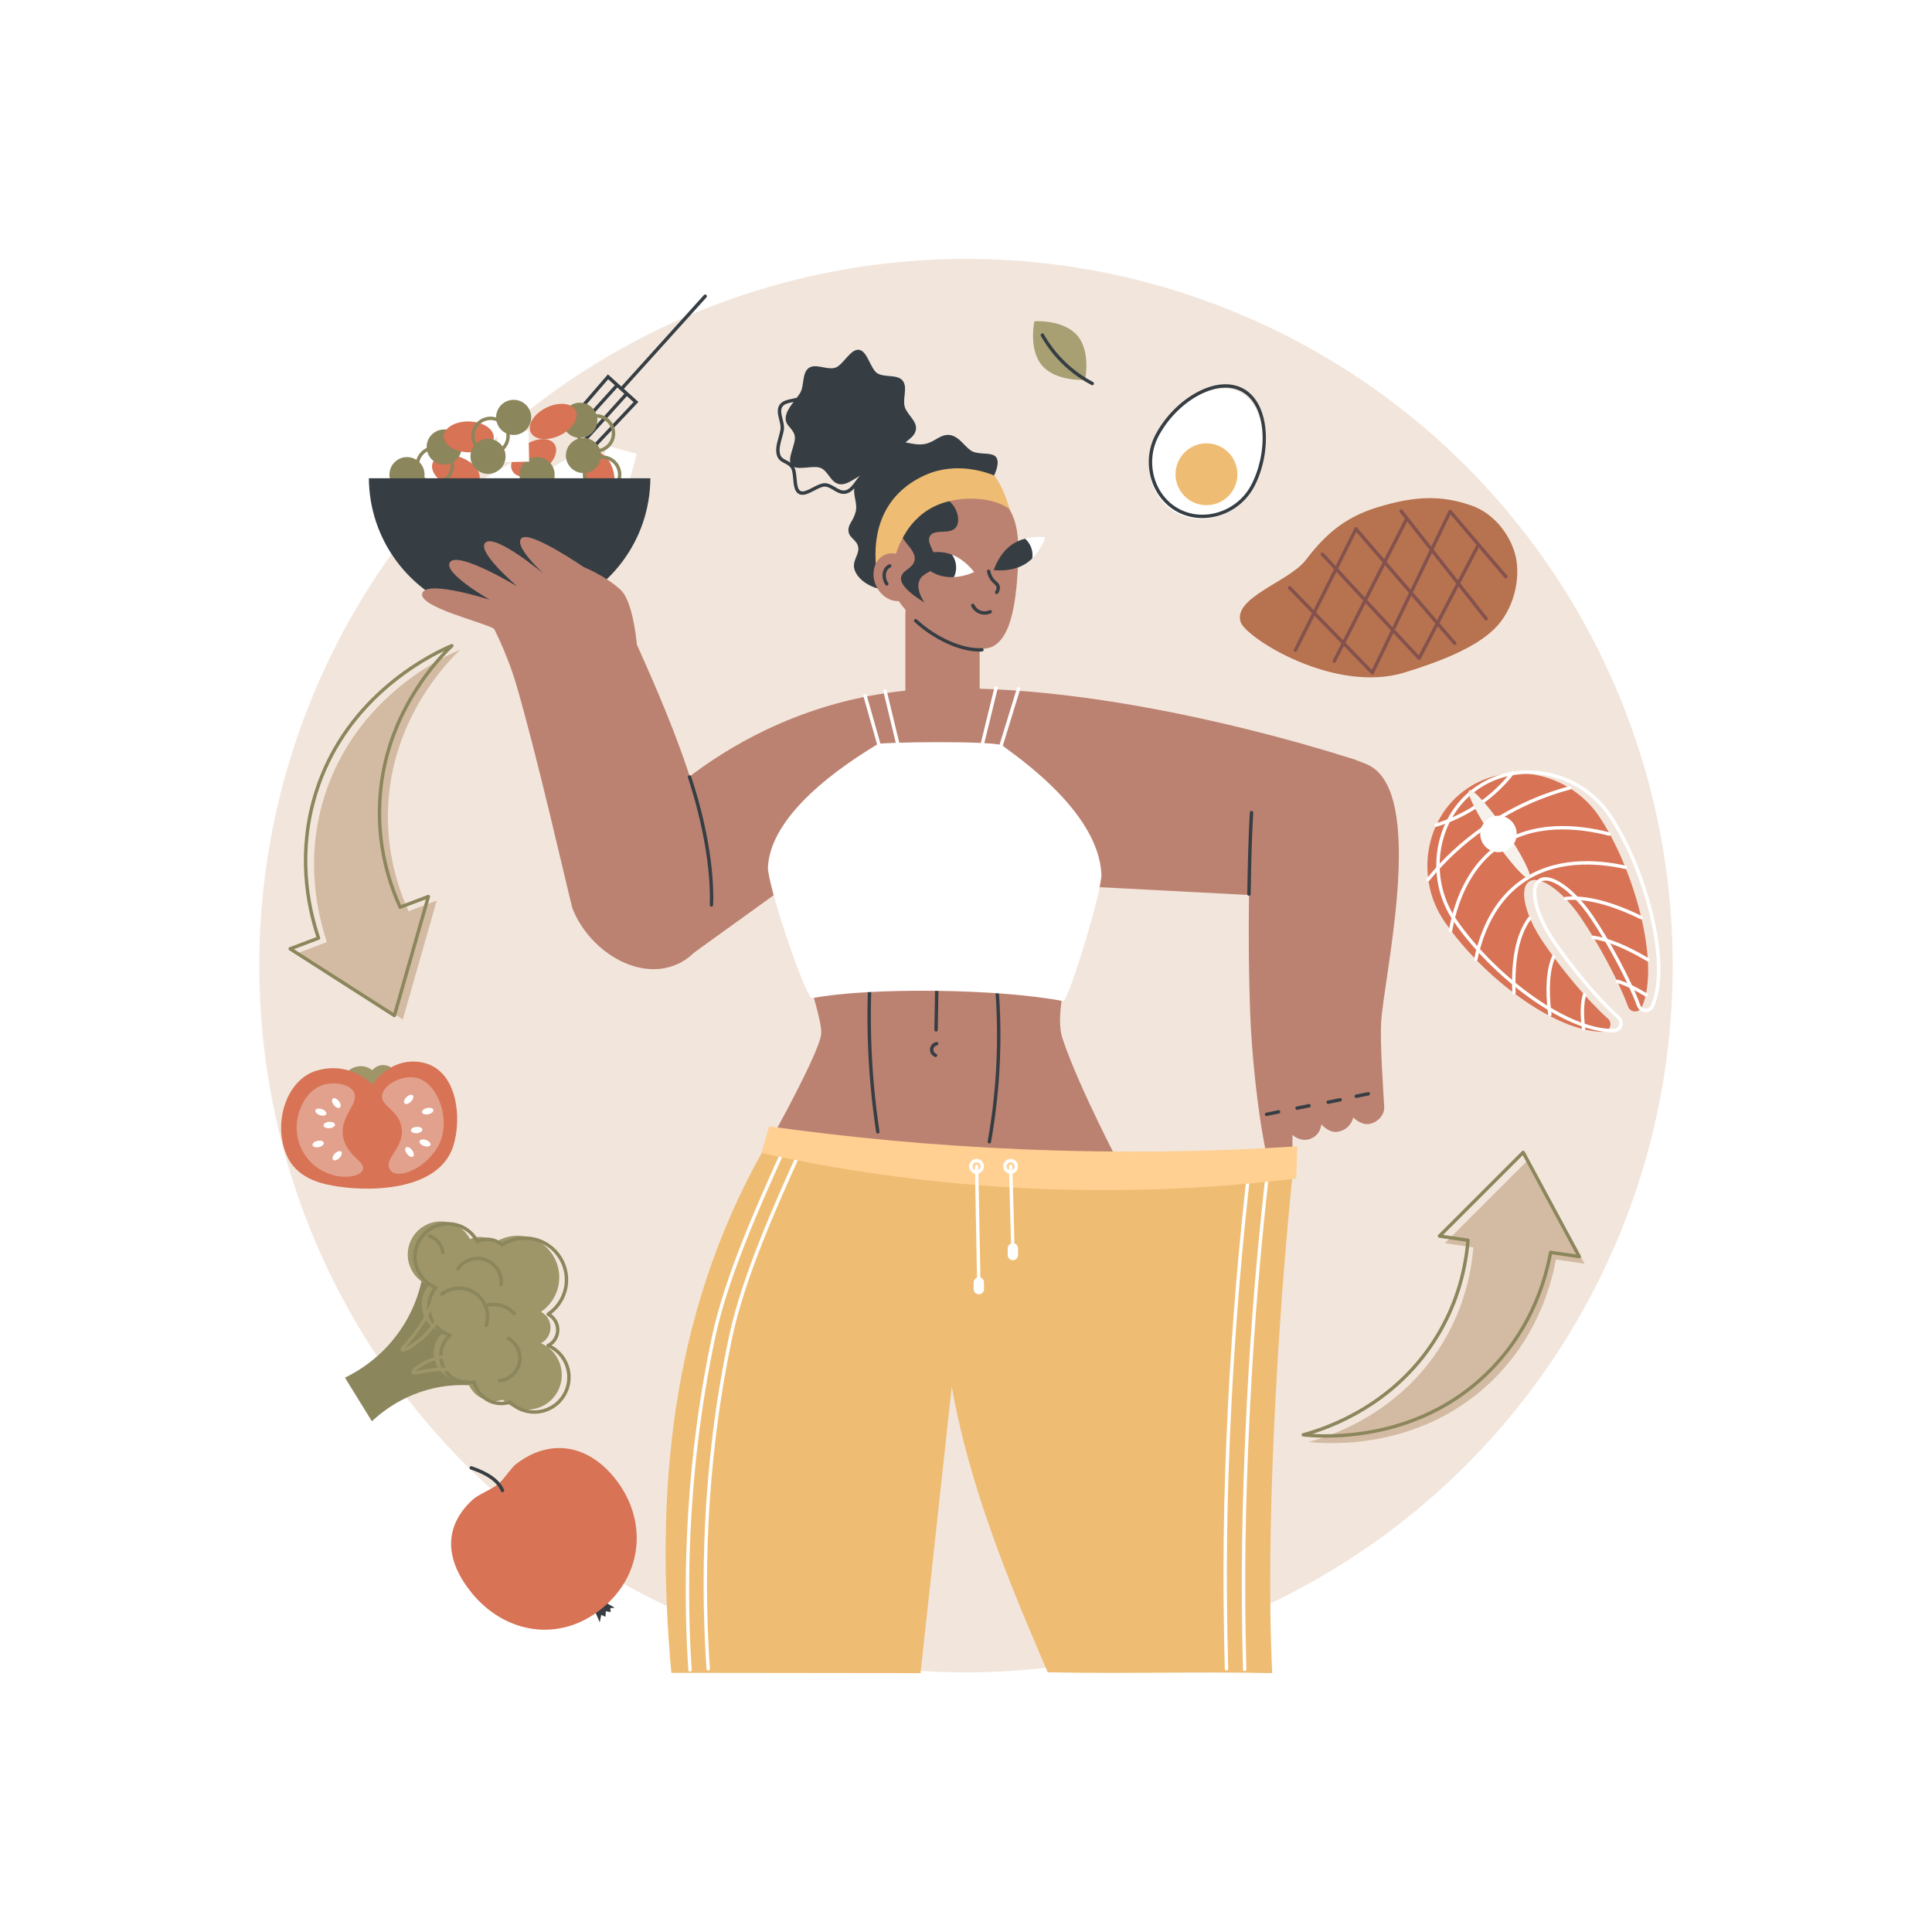 <?xml version="1.0" encoding="utf-8"?>
<!-- Generator: Adobe Illustrator 27.5.0, SVG Export Plug-In . SVG Version: 6.00 Build 0)  -->
<svg version="1.1" xmlns="http://www.w3.org/2000/svg" xmlns:xlink="http://www.w3.org/1999/xlink" x="0px" y="0px"
	 viewBox="0 0 2500 2500" style="enable-background:new 0 0 2500 2500;" xml:space="preserve">
<g id="Background">
	<rect style="fill:#FFFFFF;" width="2500" height="2500"/>
</g>
<g id="Illustration">
	<g id="Carb_cycling_1_">
		<circle style="fill:#F2E6DC;" cx="1250" cy="1249.529" r="914.529"/>
		<g>
			<g>
				<path style="fill:#363E44;" d="M1279.404,628.34c4.018-6.213,16.78-28.781,9.214-37.213c-5.482-6.11-19.624-2.632-29.316-6.581
					c-9.953-4.054-17.295-20.11-30.513-21.658c-11.958-1.4-19.08,9.178-31.949,11.607c-17.11,3.23-31.651-7.928-44.153-0.599
					c-10.303,6.041-11.626,18.118-19.743,27.88c-9.453,11.367-21.637,12.334-26.205,24.29c-4.924,12.89,3.829,24.41,0.359,36.735
					c-3.618,12.851-9.691,15.13-9.214,23.931c0.555,10.232,11.948,11.552,12.803,22.735c0.641,8.38-7.777,16.393-5.265,26.444
					c3.164,12.655,19.91,27.051,46.906,28.12C1190.679,765.549,1220.253,719.812,1279.404,628.34z"/>
				<g>
					<path style="fill:#363E44;" d="M1185.234,555.708c-1.465,11.204-16.084,15.888-21.622,25.038
						c-5.678,9.383,2.656,32.12-6.22,38.543c-8.744,6.327-27.883-8.6-38.673-5.926c-10.306,2.554-20.845,14.651-32.082,13.182
						c-11.237-1.47-14.184-15.331-23.486-20.45c-9.74-5.359-32.074,4.143-38.897-4.221c-6.926-8.49,6.976-28.318,3.902-38.845
						c-2.998-10.266-12.864-12.391-11.398-23.594c1.465-11.204,12.973-21.632,18.511-30.782c5.678-9.383,2.288-25.974,11.164-32.397
						c8.744-6.327,22.939,2.454,33.729-0.22c10.306-2.554,20.085-24.885,31.322-23.416c11.237,1.47,14.943,25.565,24.246,30.684
						c9.74,5.359,25.451,0.862,32.274,9.225c6.926,8.49-0.353,23.313,2.721,33.841
						C1173.722,536.636,1186.699,544.505,1185.234,555.708z"/>
					<path style="fill:#363E44;" d="M1038.317,640.302c-1.648,0-3.217-0.337-4.678-1.13c-5.8-3.153-6.542-11.474-7.259-19.52
						c-0.514-5.749-1.044-11.694-3.385-14.63c-2.217-2.783-4.872-4.138-7.685-5.575c-4.158-2.123-8.458-4.318-10.214-10.953
						c-1.92-7.259,0.448-15.728,2.537-23.201c0.96-3.43,1.866-6.67,2.318-9.564c0.579-3.684-0.531-8.174-1.605-12.517
						c-1.629-6.591-3.314-13.405,0.164-19.006c3.39-5.46,10.009-6.824,16.409-8.144c4.418-0.91,8.987-1.852,12.097-4.128
						c2.869-2.098,4.806-7.626,6.68-12.971c2.712-7.737,5.518-15.737,12.105-17.481c6.592-1.749,12.985,3.822,19.17,9.208
						c4.272,3.718,8.69,7.563,12.219,7.968c3.811,0.442,8.221-0.92,12.473-2.234c6.202-1.916,12.62-3.902,18.266-0.829
						c5.797,3.15,7.739,9.806,9.617,16.244c1.231,4.221,2.505,8.586,4.825,11.497c2.197,2.757,5.625,4.764,9.254,6.889
						c5.615,3.288,11.419,6.688,13.183,13.349l0,0c1.765,6.67-1.582,12.631-4.818,18.396c-2.072,3.694-4.031,7.183-4.575,10.657
						c-0.581,3.709,1.896,9.137,4.293,14.387c3.357,7.35,6.828,14.95,3.346,20.558c-3.404,5.482-11.653,5.801-19.633,6.109
						c-5.877,0.226-11.955,0.461-15.071,2.742c-2.815,2.058-5.26,5.404-7.849,8.945c-4.136,5.659-8.412,11.51-15.049,13.266
						c-6.577,1.74-11.866-1.432-16.99-4.496c-3.469-2.075-6.747-4.034-10.285-4.44c-3.841-0.445-9.237,2.362-14.455,5.071
						C1048.461,637.501,1043.066,640.302,1038.317,640.302z M1058.288,485.571c-0.465,0-0.919,0.055-1.36,0.172
						c-4.33,1.146-6.742,8.025-9.073,14.678c-2.193,6.256-4.265,12.164-8.236,15.071c-3.884,2.841-8.931,3.881-13.81,4.887
						c-5.742,1.184-11.165,2.302-13.556,6.152c-2.496,4.022-1.104,9.657,0.37,15.624c1.179,4.767,2.397,9.696,1.683,14.257
						c-0.493,3.148-1.433,6.51-2.43,10.068c-2.031,7.27-4.134,14.788-2.52,20.887c1.253,4.732,4.065,6.168,7.956,8.155
						c2.961,1.512,6.318,3.226,9.129,6.753c3.166,3.972,3.755,10.587,4.328,16.985c0.613,6.89,1.25,14.015,4.973,16.039
						c3.615,1.963,9.884-1.293,15.951-4.441c5.806-3.015,11.808-6.13,16.988-5.539c4.48,0.514,8.324,2.814,12.043,5.037
						c4.739,2.834,8.828,5.28,13.601,4.017c5.128-1.357,8.938-6.567,12.62-11.606c2.673-3.657,5.438-7.438,8.802-9.901
						c4.205-3.075,10.967-3.337,17.505-3.589c6.828-0.264,13.889-0.536,16.058-4.029c2.236-3.602-0.736-10.109-3.609-16.404
						c-2.668-5.842-5.427-11.883-4.642-16.9c0.669-4.258,2.916-8.261,5.087-12.131c2.935-5.229,5.709-10.169,4.401-15.112l0,0
						c-1.298-4.904-6.084-7.706-11.15-10.673c-3.818-2.236-7.765-4.547-10.474-7.945c-2.86-3.592-4.257-8.38-5.608-13.01
						c-1.7-5.828-3.305-11.332-7.491-13.605c-4.014-2.185-9.286-0.556-14.86,1.168c-4.689,1.448-9.54,2.943-14.279,2.402
						c-4.889-0.562-9.611-4.672-14.61-9.023C1067.3,489.856,1062.379,485.571,1058.288,485.571z"/>
				</g>
				<path style="fill:#BC8271;" d="M1219.609,965.23L1219.609,965.23c-26.542,0-48.058-21.516-48.058-48.058V794.283
					c0-26.542,21.516-48.058,48.058-48.058h0c26.542,0,48.058,21.516,48.058,48.058v122.889
					C1267.667,943.714,1246.151,965.23,1219.609,965.23z"/>
				<path style="fill:#BC8271;" d="M1227.262,623.945c4.368-0.424,46.262-3.853,71.498,24.794
					c18.778,21.315,21.032,48.676,17.875,95.138c-3.718,54.715-13.446,80.242-29.196,91.042
					c-24.885,17.064-99.595-14.439-127.637-62.213c-20.241-34.484-17.934-78.899,3.46-113.012
					C1184.595,625.675,1224.474,624.216,1227.262,623.945z"/>
				<path style="fill:#363E44;" d="M1227.114,647.604c11.52,8.299,16.152,25.92,10.051,34.462
					c-7.585,10.619-27.741,1.579-33.744,11.487c-6.143,10.137,12.078,24.36,5.744,38.769c-4.314,9.813-15.174,8.698-19.384,18.667
					c-3.972,9.403,1.351,20.674,6.461,28.718c-26.64-16.478-31.477-26.622-30.153-33.025c1.938-9.373,14.672-10.593,17.23-21.18
					c3.578-14.799-20.395-25.7-16.513-39.128c3.165-10.946,23.04-11.674,23.692-21.537c0.303-4.599-3.744-8.551-6.462-10.77
					C1196.334,641.007,1215.083,638.936,1227.114,647.604z"/>
				<path style="fill:#EFBC73;" d="M1306.805,659.271c-14.718-12.205-49.79-19.208-83.281-9.513
					c-54.563,15.795-66.05,71.555-68.922,84.956c-4.374,5.008-15.803,0.735-20.177,5.743
					c-8.54-65.572,19.143-106.359,63.345-125.935c40.561-17.963,80.567-2.623,89.135,0.884
					C1299.147,632.767,1302.884,648.372,1306.805,659.271z"/>
				<path style="fill:#363E44;" d="M1266.945,843.125c-25.108,0-58.813-15.351-83.566-38.371c-0.891-0.83-0.943-2.224-0.114-3.115
					c0.833-0.892,2.227-0.939,3.114-0.113c25.218,23.452,59.837,38.706,84.104,37.077c1.224-0.092,2.266,0.838,2.346,2.052
					c0.08,1.214-0.839,2.264-2.053,2.345C1269.523,843.085,1268.244,843.125,1266.945,843.125z"/>
				<g>
					<path style="fill:#FFFFFF;" d="M1352.542,695.186c0,0-4.667,15.53-16.872,27.501c-2.44,2.393-14.41-24.305-9.327-25.641
						C1340.181,693.408,1352.542,695.186,1352.542,695.186z"/>
					<path style="fill:#363E44;" d="M1285.918,737.701c0,0,23.109,3.325,41.507-8.416c3.089-1.971,5.843-4.247,8.296-6.66
						c0.208-1.391,0.352-2.804,0.352-4.253c0-8.503-3.74-16.116-9.639-21.344c-5.112,1.335-10.427,3.401-15.4,6.574
						C1292.638,715.343,1285.918,737.701,1285.918,737.701z"/>
				</g>
				<g>
					<path style="fill:#FFFFFF;" d="M1231.934,717.766c17.632,6.966,28.537,22.454,28.537,22.454s-11.497,5.76-26.078,6.553
						C1229.328,747.049,1229.991,716.998,1231.934,717.766z"/>
					<path style="fill:#363E44;" d="M1231.929,717.769c-1.942-0.767-3.964-1.435-6.064-1.964c-21.165-5.323-42.04,5.133-42.04,5.133
						s13.442,19.091,34.607,24.414c5.467,1.377,10.913,1.693,15.986,1.414C1238.88,737.527,1238.094,726.365,1231.929,717.769z"/>
				</g>
				<g>
					<path style="fill:#BC8271;" d="M1164.294,717.814c-6.464-2.533-13.45-2.676-19.689,0.273
						c-13.446,6.357-18.249,24.407-10.728,40.315c6.166,13.04,18.694,20.568,30.417,19.363V717.814z"/>
					<path style="fill:#363E44;" d="M1147.5,757.777c-0.695,0-1.38-0.328-1.808-0.941c-3.368-4.817-4.612-11.465-3.172-16.935
						c1.164-4.412,3.871-7.743,7.833-9.635c1.095-0.527,2.412-0.06,2.938,1.038c0.525,1.099,0.06,2.415-1.039,2.939
						c-3.482,1.662-4.896,4.605-5.468,6.781c-1.126,4.271-0.136,9.486,2.52,13.288c0.697,0.997,0.454,2.372-0.542,3.069
						C1148.376,757.648,1147.935,757.777,1147.5,757.777z"/>
				</g>
				<path style="fill:#363E44;" d="M1289.649,768.744c-0.42,0-0.844-0.119-1.218-0.369c-1.014-0.675-1.289-2.042-0.616-3.056
					c1.392-2.091,1.943-3.983,1.636-5.628c-0.295-1.589-1.304-2.571-3.213-4.308c-1.42-1.291-3.187-2.9-4.838-5.262
					c-2.105-3.013-3.531-6.553-4.237-10.521c-0.213-1.198,0.585-2.342,1.782-2.555c1.212-0.216,2.344,0.586,2.557,1.783
					c0.594,3.333,1.776,6.284,3.512,8.77c1.369,1.959,2.804,3.265,4.19,4.527c2.057,1.873,4.001,3.642,4.582,6.762
					c0.523,2.81-0.25,5.797-2.298,8.876C1291.06,768.398,1290.361,768.744,1289.649,768.744z"/>
				<path style="fill:#363E44;" d="M1274.044,795.386c-1.836,0-3.856-0.263-5.976-0.969c-7.255-2.419-10.523-8.364-11.352-10.128
					c-0.516-1.102-0.043-2.415,1.059-2.932c1.102-0.519,2.417-0.042,2.931,1.058c0.639,1.363,3.163,5.957,8.757,7.82
					c5.008,1.671,9.323,0.117,10.945-0.63c1.104-0.512,2.412-0.026,2.922,1.079c0.51,1.106,0.026,2.415-1.08,2.924
					C1280.836,794.259,1277.84,795.386,1274.044,795.386z"/>
			</g>
			<g>
				<g>
					<path style="fill:#BC8271;" d="M819.263,1072.605c0,0,139.95-175.199,395.586-181.639
						c246.972-6.223,539.951,92.635,539.951,92.635l-85.435,177.331l-247.032-12.943c0,0-65.887,140.489-47.383,195.998
						c21.538,64.615,77.538,170.152,77.538,170.152l-478.149,2.154c0,0,86.153-150.767,88.307-178.767
						c2.154-27.999-55.999-183.075-55.999-183.075l-127.793,92.136L819.263,1072.605z"/>
					<path style="fill:#363E44;" d="M1211.259,1334.922c-0.013,0-0.026,0-0.039,0c-1.216-0.021-2.187-1.024-2.165-2.241l0.019-1.06
						l2.135-123.861c0.021-1.217,0.973-2.111,2.242-2.166c1.216,0.022,2.187,1.024,2.165,2.241l-2.154,124.921
						C1213.441,1333.96,1212.459,1334.922,1211.259,1334.922z"/>
					<path style="fill:#363E44;" d="M1280.184,1479.728c-0.127,0-0.258-0.011-0.39-0.034c-1.199-0.214-1.995-1.358-1.782-2.557
						c5.305-29.734,8.918-60.084,10.739-90.207c2.847-47.081,1.401-94.775-4.295-141.752c-0.146-1.208,0.714-2.307,1.924-2.453
						c1.222-0.147,2.309,0.714,2.453,1.922c5.727,47.243,7.179,95.204,4.317,142.551c-1.831,30.292-5.464,60.812-10.799,90.715
						C1282.162,1478.979,1281.232,1479.728,1280.184,1479.728z"/>
					<path style="fill:#363E44;" d="M1135.873,1466.804c-1.074,0-2.012-0.783-2.178-1.876
						c-5.993-39.898-9.624-80.567-10.793-120.878c-0.975-33.677-0.247-67.811,2.161-101.45c0.086-1.216,1.164-2.111,2.354-2.041
						c1.214,0.087,2.128,1.142,2.04,2.355c-2.397,33.493-3.12,67.477-2.148,101.009c1.162,40.134,4.777,80.626,10.745,120.35
						c0.181,1.203-0.65,2.325-1.853,2.506C1136.092,1466.797,1135.98,1466.804,1135.873,1466.804z"/>
					<path style="fill:#363E44;" d="M1210.6,1367.81c-0.269,0-0.54-0.05-0.805-0.153c-4.091-1.604-6.729-5.76-6.415-10.107
						c0.323-4.563,3.719-8.342,8.253-9.187c1.214-0.23,2.348,0.567,2.572,1.762c0.222,1.197-0.566,2.347-1.763,2.569
						c-2.565,0.478-4.485,2.604-4.668,5.169c-0.174,2.444,1.317,4.783,3.63,5.689c1.132,0.444,1.692,1.723,1.246,2.856
						C1212.311,1367.278,1211.48,1367.81,1210.6,1367.81z"/>
				</g>
				<g>
					<g>
						<g>
							<path style="fill:#363E44;" d="M764.726,584.137c-0.542,0-1.087-0.199-1.513-0.6c-0.884-0.835-0.925-2.231-0.09-3.115
								l56.676-60.077l-32.803-29.624l-54.008,62.485c-0.8,0.923-2.189,1.021-3.11,0.226c-0.919-0.795-1.022-2.188-0.226-3.108
								l56.956-65.894l39.488,35.662l-59.766,63.353C765.895,583.904,765.312,584.137,764.726,584.137z"/>
							<path style="fill:#363E44;" d="M804.913,504.649c-0.527,0-1.055-0.187-1.476-0.568c-0.904-0.816-0.975-2.209-0.159-3.113
								l107.628-119.18c0.816-0.903,2.21-0.973,3.112-0.158c0.904,0.816,0.975,2.209,0.159,3.113l-107.628,119.18
								C806.114,504.404,805.514,504.649,804.913,504.649z"/>
							<path style="fill:#363E44;" d="M754.859,573.842c-0.527,0-1.055-0.187-1.476-0.568c-0.904-0.816-0.975-2.209-0.159-3.113
								l55.675-61.65c0.818-0.904,2.208-0.974,3.112-0.158c0.904,0.816,0.975,2.209,0.159,3.113l-55.675,61.65
								C756.06,573.597,755.46,573.842,754.859,573.842z"/>
							<path style="fill:#363E44;" d="M742.532,562.71c-0.527,0-1.055-0.187-1.476-0.568c-0.904-0.816-0.975-2.209-0.159-3.113
								l55.675-61.65c0.816-0.903,2.21-0.973,3.112-0.158c0.904,0.816,0.975,2.209,0.159,3.113l-55.675,61.65
								C743.733,562.464,743.133,562.71,742.532,562.71z"/>
						</g>
						<g>
							<g>
								
									<rect x="519.919" y="558.683" transform="matrix(0.945 0.326 -0.326 0.945 218.414 -144.526)" style="fill:#FFFFFF;" width="40.136" height="40.136"/>
								
									<rect x="635.134" y="605.609" transform="matrix(0.5 0.866 -0.866 0.5 869.454 -254.583)" style="fill:#FFFFFF;" width="40.136" height="40.136"/>
								
									<rect x="719.296" y="593.586" transform="matrix(0.5 0.866 -0.866 0.5 901.122 -333.481)" style="fill:#FFFFFF;" width="40.136" height="40.136"/>
								
									<rect x="779.411" y="581.563" transform="matrix(0.964 0.265 -0.265 0.964 188.086 -190.407)" style="fill:#FFFFFF;" width="40.136" height="40.136"/>
								
									<ellipse transform="matrix(0.373 -0.928 0.928 0.373 -196.599 930.229)" style="fill:#D87355;" cx="589.728" cy="610.525" rx="19.965" ry="32.324"/>
								
									<ellipse transform="matrix(0.835 -0.55 0.55 0.835 -212.155 477.44)" style="fill:#D87355;" cx="690.635" cy="592.746" rx="32.324" ry="19.965"/>
								
									<ellipse transform="matrix(0.988 -0.157 0.157 0.988 -87.425 129.641)" style="fill:#D87355;" cx="774.796" cy="616.792" rx="19.965" ry="32.324"/>
								<circle style="fill:#8B865C;" cx="526.656" cy="614.188" r="22.719"/>
								
									<ellipse transform="matrix(0.915 -0.404 0.404 0.915 -184.639 281.659)" style="fill:#8B865C;" cx="574.748" cy="578.119" rx="22.719" ry="22.719"/>
								<circle style="fill:#8B865C;" cx="694.979" cy="614.188" r="22.719"/>
								
									<ellipse transform="matrix(0.914 -0.405 0.405 0.914 -174.177 355.857)" style="fill:#8B865C;" cx="755.094" cy="590.142" rx="22.719" ry="22.719"/>
								<path style="fill:#8B865C;" d="M779.141,639.11c-13.743,0-24.923-11.18-24.923-24.922c0-13.743,11.18-24.923,24.923-24.923
									c13.743,0,24.923,11.18,24.923,24.923C804.063,627.931,792.883,639.11,779.141,639.11z M779.141,593.673
									c-11.313,0-20.515,9.203-20.515,20.515c0,11.311,9.202,20.514,20.515,20.514c11.313,0,20.515-9.203,20.515-20.514
									C799.656,602.877,790.454,593.673,779.141,593.673z"/>
								<path style="fill:#8B865C;" d="M562.726,627.088c-13.743,0-24.923-11.18-24.923-24.923c0-13.743,11.18-24.923,24.923-24.923
									c13.743,0,24.923,11.18,24.923,24.923C587.648,615.908,576.469,627.088,562.726,627.088z M562.726,581.65
									c-11.313,0-20.515,9.203-20.515,20.515s9.202,20.515,20.515,20.515c11.313,0,20.515-9.203,20.515-20.515
									S574.039,581.65,562.726,581.65z"/>
								
									<rect x="644.154" y="558.025" transform="matrix(-1 0.023 -0.023 -1 1341.75 1140.533)" style="fill:#FFFFFF;" width="40.136" height="40.136"/>
								
									<ellipse transform="matrix(0.026 -1 1 0.026 25.222 1157.154)" style="fill:#D87355;" cx="606.529" cy="565.632" rx="19.965" ry="32.324"/>
								<path style="fill:#8B865C;" d="M729.591,553.156c5.162,11.436,18.617,16.523,30.054,11.361
									c11.436-5.162,16.523-18.617,11.361-30.054c-5.162-11.436-18.617-16.523-30.054-11.361
									C729.516,528.265,724.43,541.72,729.591,553.156z"/>
								<path style="fill:#8B865C;" d="M771.161,585.716c-2.976,0.001-5.957-0.539-8.823-1.623
									c-6.228-2.354-11.165-6.992-13.902-13.061c-2.74-6.067-2.953-12.838-0.598-19.065c2.354-6.227,6.992-11.165,13.061-13.903
									c12.521-5.649,27.314-0.065,32.967,12.462c2.739,6.068,2.953,12.839,0.598,19.066c-2.354,6.227-6.992,11.165-13.061,13.903
									C778.129,584.974,774.647,585.716,771.161,585.716z M771.12,540.266c-2.819,0-5.679,0.583-8.41,1.816
									c-4.995,2.254-8.813,6.318-10.749,11.445c-1.937,5.125-1.763,10.699,0.491,15.693v0.001
									c2.255,4.995,6.318,8.813,11.445,10.749c5.124,1.938,10.698,1.764,15.695-0.492c4.995-2.254,8.813-6.318,10.749-11.445
									c1.937-5.125,1.763-10.699-0.491-15.693C786.427,544.762,778.94,540.266,771.12,540.266z"/>
								
									<ellipse transform="matrix(0.9 -0.435 0.435 0.9 -166.003 365.962)" style="fill:#D87355;" cx="716.194" cy="545.503" rx="32.324" ry="19.965"/>
								
									<ellipse transform="matrix(0.345 -0.939 0.939 0.345 -71.82 977.563)" style="fill:#8B865C;" cx="664.376" cy="540.231" rx="22.719" ry="22.719"/>
								
									<ellipse transform="matrix(0.907 -0.42 0.42 0.907 -189.713 320.052)" style="fill:#8B865C;" cx="631.857" cy="590.792" rx="22.719" ry="22.719"/>
								<path style="fill:#8B865C;" d="M634.78,588.987c-10.123,0-19.663-6.213-23.391-16.244l0,0
									c-4.784-12.883,1.803-27.258,14.683-32.043c6.243-2.319,13.016-2.067,19.063,0.706c6.051,2.773,10.661,7.736,12.979,13.977
									c2.318,6.24,2.068,13.009-0.706,19.062c-2.772,6.052-7.737,10.661-13.975,12.98
									C640.582,588.485,637.655,588.987,634.78,588.987z M615.521,571.209c3.94,10.604,15.785,16.026,26.375,12.085
									c5.137-1.908,9.224-5.703,11.507-10.685c2.281-4.982,2.488-10.554,0.579-15.691c-1.907-5.137-5.703-9.222-10.683-11.506
									c-4.98-2.281-10.554-2.489-15.691-0.58C617.004,548.772,611.583,560.604,615.521,571.209L615.521,571.209z"/>
							</g>
							<path style="fill:#363E44;" d="M601.542,790.454h115.802c71.852-24.076,123.72-91.726,124.225-171.565H477.316
								C477.822,698.728,529.69,766.378,601.542,790.454z"/>
						</g>
					</g>
					<g>
						<path style="fill:#BC8271;" d="M886.376,1242.21c96.584-62.31-26.931-328.247-62.233-408.141
							c-1.192-12.282-6.299-57.515-21.431-71.228c-20.171-18.28-47.275-28.995-47.275-28.995s-68.16-46.74-80.053-37.82
							c-12.607,9.455,28.365,46.645,28.365,46.645s-61.142-51.057-75.01-40.972c-14.437,10.499,40.972,57.36,40.972,57.36
							s-75.01-45.384-86.986-32.147c-11.976,13.237,51.057,49.166,51.057,49.166s-78.784-25.312-86.986-9.455
							c-9.455,18.28,82.078,39.271,92.659,47.275c3.769,7.162,19.068,39.487,28.365,71.228
							c27.891,95.223,64.22,256.736,72.837,290.192C763.516,1233.649,834.373,1275.759,886.376,1242.21z"/>
						<path style="fill:#363E44;" d="M920.626,1173.191c-0.03,0-0.058-0.001-0.088-0.002c-1.216-0.047-2.163-1.072-2.116-2.288
							c1.739-44.311-8.826-105.938-28.26-164.852c-0.383-1.157,0.245-2.403,1.401-2.784c1.164-0.384,2.402,0.247,2.783,1.402
							c28.241,85.604,29.326,144.89,28.48,166.406C922.78,1172.26,921.803,1173.191,920.626,1173.191z"/>
					</g>
				</g>
				<g>
					<path style="fill:#FFFFFF;" d="M993.723,1122.143c-1.049,21.513,48.955,171.034,57.435,169.434
						c76.102-14.359,241.946-12.205,324.509,3.829c6.645,1.29,50.434-143.129,49.538-163.93
						c-3.59-83.281-115.588-156.511-127.793-166.562c-8.229-6.777-157.69-4.62-161.537-2.154
						C1117.209,974.726,997.552,1043.648,993.723,1122.143z"/>
					<path style="fill:#FFFFFF;" d="M1292.386,976.664c-0.213,0-0.432-0.032-0.648-0.099c-1.164-0.357-1.816-1.59-1.459-2.754
						l25.547-83.053c0.359-1.161,1.59-1.818,2.755-1.458c1.164,0.357,1.816,1.59,1.459,2.753l-25.547,83.054
						C1294.2,976.055,1293.328,976.664,1292.386,976.664z"/>
					<path style="fill:#FFFFFF;" d="M1267.98,977.887c-0.174,0-0.351-0.02-0.525-0.063c-1.184-0.288-1.907-1.482-1.618-2.664
						l20.879-85.355c0.291-1.182,1.493-1.909,2.664-1.616c1.184,0.288,1.907,1.482,1.618,2.664l-20.879,85.355
						C1269.871,977.213,1268.972,977.887,1267.98,977.887z"/>
					<path style="fill:#FFFFFF;" d="M1140.878,978.268c-0.96,0-1.842-0.634-2.118-1.603l-21.538-75.932
						c-0.331-1.171,0.347-2.39,1.519-2.721c1.162-0.329,2.387,0.346,2.72,1.518L1143,975.462c0.331,1.171-0.346,2.39-1.519,2.721
						C1141.281,978.24,1141.078,978.268,1140.878,978.268z"/>
					<path style="fill:#FFFFFF;" d="M1165.289,979.492c-0.994,0-1.896-0.677-2.139-1.686l-20.102-83.282
						c-0.286-1.184,0.441-2.374,1.625-2.66c1.171-0.286,2.374,0.441,2.658,1.625l20.102,83.282c0.286,1.184-0.441,2.374-1.625,2.66
						C1165.635,979.473,1165.461,979.492,1165.289,979.492z"/>
				</g>
				<g>
					<path style="fill:#BC8271;" d="M1619.477,1051.454c-3.175,51.682-5.301,169.64-1.767,259.76
						c3.711,94.646,22.972,233.843,42.41,230.898c11.072-1.677,12.37-21.205,12.37-73.628c2.65,2.65,11.78,8.835,21.794,5.595
						c14.819-4.795,15.117-17.975,15.609-19.143c0.826,0.972,10.013,11.192,20.477,9.662c11.787-1.723,18.4-9.662,20.812-18.694
						c2.124,2.348,10.84,10.21,20.853,8.443c10.3-1.817,19.732-11.192,19.145-22.089c-1.08-19.991-5.43-79.339-4.026-108.479
						c2.763-57.344,60.515-300.772-18.318-334.701C1700.603,959.714,1657.522,981.013,1619.477,1051.454z"/>
					<path style="fill:#363E44;" d="M1616.194,1159.141c-0.009,0-0.019,0-0.028,0c-1.218-0.016-2.191-1.016-2.176-2.233
						c0.544-41.97,1.743-80.456,3.288-105.59c0.073-1.214,1.104-2.151,2.335-2.064c1.214,0.074,2.139,1.12,2.064,2.335
						c-1.541,25.065-2.737,63.473-3.28,105.377C1618.383,1158.173,1617.399,1159.141,1616.194,1159.141z"/>
					<path style="fill:#363E44;" d="M1638.926,1444.146c-1.026,0-1.943-0.719-2.156-1.764c-0.243-1.192,0.525-2.356,1.717-2.6
						l15.54-3.168c1.199-0.24,2.356,0.526,2.6,1.719c0.243,1.192-0.525,2.356-1.717,2.6l-15.54,3.168
						C1639.221,1444.132,1639.072,1444.146,1638.926,1444.146z"/>
					<path style="fill:#363E44;" d="M1678.371,1436.165c-1.026,0-1.943-0.719-2.156-1.764c-0.243-1.192,0.525-2.356,1.717-2.599
						l15.542-3.168c1.196-0.244,2.356,0.526,2.6,1.719c0.243,1.192-0.525,2.356-1.717,2.6l-15.542,3.168
						C1678.666,1436.151,1678.517,1436.165,1678.371,1436.165z"/>
					<path style="fill:#363E44;" d="M1718.627,1428.48c-1.026,0-1.945-0.72-2.156-1.764c-0.243-1.192,0.525-2.357,1.719-2.6
						l15.54-3.167c1.181-0.244,2.356,0.526,2.598,1.72c0.243,1.192-0.525,2.356-1.72,2.6l-15.54,3.167
						C1718.921,1428.466,1718.773,1428.48,1718.627,1428.48z"/>
					<path style="fill:#363E44;" d="M1754.99,1420.76c-1.026,0-1.943-0.719-2.156-1.764c-0.243-1.192,0.525-2.356,1.717-2.6
						l15.54-3.168c1.196-0.242,2.356,0.526,2.599,1.719c0.243,1.192-0.525,2.356-1.717,2.6l-15.54,3.168
						C1755.284,1420.746,1755.136,1420.76,1754.99,1420.76z"/>
				</g>
			</g>
			<g>
				<path style="fill:#EFBC73;" d="M986.429,1490.467c117.342,0.724,234.684,1.443,352.026,2.154
					c119.438,0.724,217.436,1.442,336.874,2.153c-15.813,140.777-39.578,454.843-29.101,670.226
					c-98.483-2.154-192.036,1.052-290.519-1.102c-48.193-111.999-101.069-238.359-124.118-369.743
					c-13.271,122.768-27.153,248.076-40.423,370.844c-107.563,0-214.909-0.367-322.472-0.367
					C847.741,1932.02,866.992,1703.696,986.429,1490.467z"/>
				<path style="fill:#FFFFFF;" d="M1610.599,2162.429c-1.188,0-2.169-0.948-2.202-2.146c-3.032-114.03-1.608-213.462,4.92-343.204
					c5.195-103.205,13.896-207.604,25.859-310.294c0.142-1.206,1.218-2.079,2.445-1.934c1.207,0.141,2.075,1.235,1.933,2.444
					c-11.952,102.596-20.644,206.897-25.833,310.006c-6.523,129.621-7.947,228.956-4.915,342.866
					c0.032,1.216-0.927,2.229-2.146,2.261C1610.64,2162.429,1610.62,2162.429,1610.599,2162.429z"/>
				<path style="fill:#FFFFFF;" d="M1587.094,2161.695c-1.188,0-2.169-0.948-2.202-2.146
					c-3.204-120.485-1.993-219.704,4.183-342.469c5.195-103.205,13.896-207.604,25.859-310.294c0.142-1.206,1.242-2.079,2.443-1.934
					c1.209,0.141,2.077,1.235,1.935,2.444c-11.952,102.596-20.644,206.897-25.833,310.006
					c-6.172,122.644-7.381,221.766-4.179,342.131c0.032,1.216-0.927,2.229-2.146,2.261
					C1587.135,2161.695,1587.116,2161.695,1587.094,2161.695z"/>
				<path style="fill:#FFFFFF;" d="M916.438,2161.695c-1.147,0-2.115-0.889-2.197-2.051
					c-7.046-101.064-7.687-257.915,29.285-431.219c16.493-77.318,59.187-172.024,87.437-234.693l2.929-6.501
					c0.501-1.107,1.801-1.604,2.916-1.104c1.108,0.499,1.603,1.805,1.104,2.914l-2.931,6.503
					c-28.174,62.497-70.748,156.945-87.147,233.8c-36.862,172.803-36.223,329.213-29.195,429.995
					c0.084,1.214-0.833,2.266-2.047,2.351C916.542,2161.692,916.49,2161.695,916.438,2161.695z"/>
				<path style="fill:#FFFFFF;" d="M892.934,2163.163c-1.147,0-2.115-0.889-2.197-2.051c-5.664-81.208-9.2-245.408,30.753-432.688
					c16.493-77.318,59.187-172.024,87.437-234.693l2.929-6.501c0.501-1.107,1.799-1.604,2.916-1.104
					c1.108,0.499,1.603,1.805,1.104,2.914l-2.931,6.503c-28.174,62.497-70.748,156.945-87.147,233.8
					c-39.838,186.752-36.311,350.486-30.662,431.463c0.084,1.215-0.833,2.267-2.047,2.352
					C893.037,2163.161,892.985,2163.163,892.934,2163.163z"/>
				<path style="fill:#FFD092;" d="M995.238,1457.502c100.215,14,209.795,24.746,327.632,29.675
					c128.258,5.364,247.408,3.043,355.828-3.828c-0.448,13.88-0.895,27.76-1.342,41.64
					c-101.515,12.289-221.775,19.234-356.501,12.205c-127.036-6.627-239.93-24.27-335.688-45.23
					C988.525,1480.476,991.881,1468.989,995.238,1457.502z"/>
				<g>
					<g>
						<path style="fill:#FFFFFF;" d="M1266.6,1663.601c-1.199,0-2.18-0.96-2.204-2.162l-2.871-152.204
							c-0.022-1.217,0.945-2.222,2.163-2.246c1.117,0.017,2.219,0.947,2.245,2.162l2.871,152.204
							c0.021,1.217-0.945,2.222-2.163,2.246C1266.628,1663.601,1266.613,1663.601,1266.6,1663.601z"/>
						<path style="fill:#FFFFFF;" d="M1263.652,1518.865c-5.281,0-9.577-4.316-9.577-9.622c0-5.306,4.295-9.623,9.577-9.623
							s9.579,4.317,9.579,9.623C1273.231,1514.55,1268.933,1518.865,1263.652,1518.865z M1263.652,1504.028
							c-2.849,0-5.169,2.339-5.169,5.215c0,2.875,2.32,5.214,5.169,5.214c2.851,0,5.171-2.339,5.171-5.214
							C1268.823,1506.368,1266.503,1504.028,1263.652,1504.028z"/>
					</g>
					<path style="fill:#FFFFFF;" d="M1266.601,1674.798L1266.601,1674.798c-3.701,0-6.701-3-6.701-6.701v-8.615
						c0-3.701,3-6.701,6.701-6.701l0,0c3.701,0,6.701,3,6.701,6.701v8.615C1273.301,1671.798,1270.301,1674.798,1266.601,1674.798z"
						/>
				</g>
				<g>
					<g>
						<path style="fill:#FFFFFF;" d="M1310.672,1619.527c-1.188,0-2.169-0.948-2.202-2.146l-2.871-108.13
							c-0.032-1.216,0.928-2.229,2.146-2.261c0.019-0.001,0.039-0.001,0.06-0.001c1.188,0,2.169,0.948,2.202,2.146l2.871,108.13
							c0.032,1.216-0.927,2.229-2.146,2.261C1310.713,1619.527,1310.693,1619.527,1310.672,1619.527z"/>
						<path style="fill:#FFFFFF;" d="M1307.726,1518.865c-5.281,0-9.577-4.316-9.577-9.622c0-5.306,4.295-9.623,9.577-9.623
							s9.579,4.317,9.579,9.623C1317.304,1514.55,1313.007,1518.865,1307.726,1518.865z M1307.726,1504.028
							c-2.849,0-5.169,2.339-5.169,5.215c0,2.875,2.32,5.214,5.169,5.214c2.852,0,5.171-2.339,5.171-5.214
							C1312.897,1506.368,1310.577,1504.028,1307.726,1504.028z"/>
					</g>
					<path style="fill:#FFFFFF;" d="M1310.674,1630.725L1310.674,1630.725c-3.701,0-6.701-3-6.701-6.701v-8.615
						c0-3.701,3-6.701,6.701-6.701l0,0c3.701,0,6.701,3,6.701,6.701v8.615C1317.375,1627.725,1314.375,1630.725,1310.674,1630.725z"
						/>
				</g>
			</g>
		</g>
		<g>
			<path style="fill:#D3BBA3;" d="M386.358,1232.897l134.863,86.346l43.971-153.998l-36.499,13.808
				c-13.848-30.597-28.851-77.121-26.506-134.169c4.717-114.748,76.155-187.563,93.382-204.221
				c-17.099,7.125-135.047,58.62-176.051,190.686c-24.701,79.554-9.397,149.409,3.523,187.672L386.358,1232.897z"/>
			<path style="fill:#8B865C;" d="M510.339,1316.307c-0.415,0-0.829-0.117-1.188-0.347l-134.862-86.346
				c-0.702-0.45-1.091-1.256-1.003-2.084c0.086-0.83,0.633-1.539,1.412-1.833l34.699-13.125
				c-14.494-43.865-26.375-111.301-2.866-187.014c40.114-129.202,154.738-182.663,177.308-192.067
				c0.975-0.41,2.105-0.062,2.69,0.823c0.581,0.885,0.452,2.059-0.31,2.794c-26.42,25.55-88.345,96.449-92.714,202.728
				c-1.846,44.974,6.719,89.132,25.467,131.284l34.56-13.074c0.77-0.296,1.657-0.127,2.27,0.439
				c0.613,0.564,0.857,1.426,0.628,2.226l-43.973,153.997c-0.192,0.67-0.689,1.211-1.341,1.457
				C510.866,1316.26,510.601,1316.307,510.339,1316.307z M380.36,1228.266l128.672,82.384l41.956-146.931l-32.399,12.256
				c-1.085,0.413-2.307-0.092-2.787-1.152c-19.62-43.352-28.605-88.83-26.7-135.168c4.02-97.796,56.028-166.051,85.679-197.26
				c-36.047,17.268-128.965,71.494-164.041,184.468c-23.522,75.755-11.077,143.132,3.506,186.315
				c0.381,1.123-0.198,2.346-1.308,2.766L380.36,1228.266z"/>
		</g>
		<g>
			<path style="fill:#D3BBA3;" d="M2050.472,1635.252l-72.599-134.844l-108.317,108.285l36.925,5.42
				c-2.644,32.01-11.724,77.869-40.194,124.463c-57.267,93.72-150.816,121.385-172.956,127.303
				c17.603,1.991,140.12,13.76,235.766-77.573c57.615-55.017,77.286-120.517,84.268-158.503L2050.472,1635.252z"/>
			<path style="fill:#8B865C;" d="M1715.51,1860.345c-13.805,0.001-24.058-0.899-29.319-1.495c-1.052-0.119-1.872-0.969-1.95-2.026
				c-0.08-1.057,0.605-2.019,1.629-2.293c33.944-9.073,118.62-39.546,171.644-126.323c22.42-36.691,35.773-77.536,39.703-121.435
				l-34.872-5.119c-0.824-0.12-1.509-0.696-1.771-1.487s-0.056-1.662,0.534-2.251l108.316-108.285
				c0.493-0.492,1.181-0.723,1.879-0.622c0.689,0.101,1.289,0.522,1.62,1.135l72.599,134.844c0.394,0.734,0.342,1.627-0.136,2.309
				c-0.48,0.682-1.298,1.039-2.126,0.916l-35.014-5.141c-8.285,43.411-29.711,105.272-84.521,157.61
				C1851.315,1849.829,1762.685,1860.345,1715.51,1860.345z M1698.438,1855.456c38.558,2.26,140.816-0.204,222.245-77.961
				c54.845-52.37,75.745-114.451,83.622-157.308c0.213-1.166,1.293-1.957,2.488-1.782l32.769,4.812l-69.115-128.375l-103.119,103.09
				l32.584,4.783c1.149,0.169,1.971,1.203,1.877,2.362c-3.751,45.372-17.38,87.574-40.512,125.43
				C1812.66,1810.072,1737.874,1843.023,1698.438,1855.456z"/>
		</g>
		<g>
			<g>
				<polygon style="fill:#363E44;" points="785.539,2074.702 795.405,2080.312 789.776,2081.028 790.138,2086.13 783.977,2084.911 
					783.464,2092.126 778.004,2089.674 776.089,2099.356 769.193,2083.358 				"/>
				<path style="fill:#D87355;" d="M610.892,2061.81c42.448,51.75,112.997,64.629,168.261,19.3
					c55.263-45.329,58.021-117.569,15.574-169.319c-36.491-44.488-84.888-49.472-126.733-17.455
					c-7.289,5.578-15.342,19.5-23.098,25.861c-9.028,7.405-25.752,13.44-33.313,20.409
					C573.735,1975.493,575.38,2018.514,610.892,2061.81z"/>
				<path style="fill:#363E44;" d="M650.182,1930.847c-0.854,0-1.668-0.5-2.025-1.337c-5.016-11.696-17.795-20.859-39.064-28.013
					c-1.154-0.387-1.775-1.638-1.388-2.791c0.39-1.151,1.638-1.774,2.791-1.386c22.528,7.576,36.171,17.538,41.711,30.453
					c0.48,1.118-0.039,2.414-1.156,2.893C650.768,1930.789,650.473,1930.847,650.182,1930.847z"/>
			</g>
			<g>
				<path style="fill:#8B865C;" d="M549.447,1631.433c-1.27,16.778-6.026,49.397-27.261,83.378
					c-25.611,40.982-60.523,60.477-75.786,67.879c11.608,18.807,23.217,37.615,34.825,56.422
					c12.597-11.765,36.96-31.179,72.924-40.958c61.83-16.813,113.233,7.012,127.158,14.038c1.527-9.52,10.846-74.591-35.372-128.313
					C609.724,1641.792,562.35,1633.312,549.447,1631.433z"/>
				<path style="fill:#9E9569;" d="M705.655,1817.452c21.097-13.022,27.645-40.681,14.623-61.778
					c-5.013-8.121-12.204-14.061-20.345-17.582c0.551-0.282,1.099-0.569,1.633-0.898c10.712-6.612,14.034-20.654,7.423-31.364
					c-2.271-3.68-5.43-6.465-9.018-8.297c23.836-16.074,30.934-48.241,15.697-72.927c-15.627-25.318-48.817-33.173-74.134-17.547
					c-0.393,0.242-0.77,0.502-1.154,0.752c-8.744-7.549-21.344-9.447-32.088-4.354c-0.457-0.871-0.902-1.745-1.426-2.595
					c-12.421-20.124-38.803-26.368-58.928-13.946c-20.123,12.421-26.367,38.802-13.946,58.926
					c5.023,8.139,12.347,13.962,20.6,17.243c-10.372,12.425-12.202,30.552-3.234,45.082c5.126,8.304,12.893,13.956,21.543,16.614
					c-12.442,11.165-15.529,29.946-6.439,44.672c8.158,13.217,23.634,19.127,37.97,15.781c0.857,3.726,2.295,7.38,4.413,10.812
					c8.911,14.437,26.381,20.318,41.811,15.212C665.052,1825.406,687.711,1828.528,705.655,1817.452z"/>
				<path style="fill:#8B865C;" d="M691.394,1829.398c-11.595,0-23.081-4.294-32.025-12.614
					c-16.469,4.83-34.034-1.851-43.103-16.544c-1.795-2.907-3.185-6.06-4.147-9.395c-15.013,2.609-30.167-4.122-38.235-17.199
					c-8.875-14.378-6.966-32.716,4.272-44.931c-8.023-3.257-14.819-8.969-19.377-16.355c-8.733-14.149-7.993-32.015,1.629-45.349
					c-7.879-3.721-14.408-9.544-18.996-16.975c-13.037-21.126-6.458-48.921,14.664-61.96c10.233-6.314,22.308-8.269,34.017-5.501
					c11.703,2.771,21.626,9.932,27.942,20.166c0.189,0.306,0.368,0.612,0.54,0.922c10.457-4.136,22.353-2.444,31.252,4.461
					c26.283-16.106,60.804-7.898,77.011,18.36c15.258,24.72,9.189,56.523-13.573,73.925c2.768,1.94,5.117,4.42,6.893,7.301
					c3.508,5.68,4.592,12.387,3.056,18.883c-1.371,5.794-4.681,10.803-9.411,14.307c7.242,3.904,13.293,9.601,17.645,16.653
					c13.64,22.097,6.757,51.171-15.34,64.812l0,0C708.451,1827.089,699.892,1829.398,691.394,1829.398z M659.952,1812.09
					c0.568,0,1.126,0.221,1.545,0.633c14.042,13.802,35.547,16.231,52.294,5.89c20.031-12.364,26.268-38.716,13.906-58.745
					c-4.599-7.451-11.29-13.232-19.347-16.717c-0.783-0.339-1.3-1.1-1.326-1.953c-0.028-0.853,0.441-1.645,1.201-2.034
					c0.497-0.254,0.994-0.511,1.476-0.809c4.681-2.888,7.954-7.426,9.221-12.778c1.265-5.35,0.372-10.874-2.516-15.554
					c-1.965-3.184-4.782-5.774-8.145-7.492c-0.695-0.355-1.149-1.05-1.197-1.829c-0.047-0.779,0.321-1.525,0.966-1.96
					c23.053-15.546,29.666-46.269,15.056-69.942c-14.965-24.243-46.86-31.793-71.103-16.829c-0.239,0.148-0.473,0.304-0.708,0.458
					l-0.4,0.265c-0.822,0.535-1.9,0.465-2.643-0.179c-8.225-7.102-19.889-8.685-29.702-4.031c-1.072,0.507-2.344,0.079-2.895-0.965
					l-0.209-0.399c-0.364-0.693-0.725-1.387-1.143-2.064c-5.699-9.232-14.651-15.694-25.209-18.192
					c-10.549-2.495-21.452-0.738-30.686,4.963c-19.056,11.762-24.992,36.836-13.231,55.894c4.595,7.442,11.352,13.097,19.541,16.353
					c0.656,0.261,1.149,0.821,1.323,1.506c0.172,0.684,0.007,1.411-0.445,1.954c-10.072,12.064-11.298,29.148-3.052,42.51
					c4.629,7.499,11.845,13.063,20.317,15.666c0.76,0.234,1.334,0.858,1.504,1.633c0.17,0.776-0.088,1.583-0.68,2.113
					c-11.89,10.669-14.427,28.279-6.036,41.874c7.455,12.077,21.759,18.018,35.593,14.793c0.57-0.133,1.171-0.035,1.668,0.275
					c0.497,0.31,0.85,0.805,0.981,1.375c0.839,3.64,2.232,7.055,4.141,10.151c8.232,13.329,24.374,19.199,39.245,14.277
					C659.487,1812.126,659.72,1812.09,659.952,1812.09z M714.95,1820.488h0.021H714.95z"/>
				<path style="fill:#9E9569;" d="M521.127,1749.272c-0.073,0-0.144-0.002-0.213-0.006c-1.166-0.068-1.849-0.604-2.214-1.043
					c-1.896-2.274,0.099-4.539,5.432-10.593c4.11-4.669,10.323-11.724,16.627-20.999c7.145-10.512,13.097-21.918,17.692-33.906
					c0.435-1.137,1.715-1.708,2.845-1.269c1.138,0.435,1.706,1.71,1.27,2.846c-4.715,12.304-10.827,24.015-18.161,34.806
					c-6.458,9.502-12.781,16.683-16.964,21.434c-0.912,1.034-1.833,2.082-2.636,3.024c5.077-2.469,14.221-8.326,22.773-16.453
					c7.769-7.386,14.352-16.051,19.564-25.757c0.577-1.071,1.909-1.477,2.983-0.899c1.074,0.576,1.476,1.911,0.9,2.984
					c-5.434,10.118-12.301,19.157-20.412,26.866C540.224,1740.18,526.057,1749.271,521.127,1749.272z"/>
				<path style="fill:#9E9569;" d="M608.949,1778.838c-0.183,0.001-0.368-0.023-0.553-0.07c-17.851-4.604-35.057-5.795-51.143-3.535
					c-3.852,0.541-7.513,1.256-10.743,1.885c-8.363,1.63-12.555,2.447-13.872-0.656c-2.834-6.693,21.378-17.542,21.624-17.648
					c9.962-4.26,20.804-6.297,32.313-6.006c1.216,0.029,2.178,1.038,2.15,2.255c-0.03,1.216-0.938,2.195-2.258,2.15
					c-10.855-0.252-21.096,1.643-30.471,5.653c-8.513,3.641-15.673,8.63-18.241,11.259c1.982-0.178,5.186-0.802,7.911-1.333
					c3.284-0.64,7.005-1.367,10.973-1.924c16.657-2.339,34.441-1.118,52.858,3.631c1.177,0.304,1.887,1.505,1.584,2.684
					C610.823,1778.178,609.93,1778.838,608.949,1778.838z"/>
				<path style="fill:#8B865C;" d="M629.12,1717.239c-0.226,0-0.454-0.036-0.68-0.109c-1.158-0.375-1.793-1.619-1.416-2.777
					c1.011-3.113,1.573-6.366,1.672-9.667c0.568-19.051-14.468-35.014-33.52-35.582c-7.945-0.234-15.761,2.288-22.045,7.106
					c-0.966,0.742-2.348,0.557-3.09-0.408c-0.74-0.965-0.557-2.349,0.409-3.089c7.087-5.434,15.869-8.287,24.86-8.014
					c21.479,0.641,38.433,18.638,37.794,40.118c-0.112,3.72-0.747,7.386-1.887,10.898
					C630.913,1716.646,630.05,1717.239,629.12,1717.239z"/>
				<g>
					<path style="fill:#8B865C;" d="M665.397,1701.923c-0.592,0-1.181-0.238-1.616-0.706c-7.1-7.663-17.13-11.678-27.557-11.021
						c-2.43,0.154-4.84,0.562-7.16,1.21c-1.16,0.328-2.389-0.353-2.716-1.528c-0.329-1.172,0.355-2.389,1.528-2.716
						c2.617-0.733,5.333-1.192,8.068-1.365c11.746-0.73,23.066,3.784,31.069,12.424c0.828,0.893,0.775,2.288-0.118,3.114
						C666.471,1701.728,665.933,1701.923,665.397,1701.923z"/>
				</g>
				<path style="fill:#8B865C;" d="M648.51,1664.571c-0.078,0-0.157-0.004-0.237-0.013c-1.21-0.129-2.085-1.215-1.956-2.425
					c1.422-13.311-6.798-25.995-19.545-30.16c-11.987-3.919-25.338,0.609-32.451,11.009c-0.684,1.004-2.057,1.263-3.062,0.575
					c-1.005-0.687-1.261-2.058-0.575-3.062c8.212-12.005,23.612-17.229,37.456-12.711c14.713,4.808,24.2,19.45,22.558,34.819
					C650.578,1663.732,649.623,1664.571,648.51,1664.571z"/>
				<path style="fill:#8B865C;" d="M646.317,1788.752c-1.123,0-2.083-0.855-2.191-1.996c-0.116-1.213,0.775-2.288,1.986-2.402
					c2.544-0.24,5.053-0.846,7.457-1.801c13.846-5.508,20.629-21.255,15.122-35.102c-2.292-5.765-6.534-10.6-11.942-13.615
					c-1.063-0.593-1.446-1.935-0.852-2.998c0.592-1.064,1.939-1.444,2.996-0.852c6.295,3.507,11.229,9.131,13.896,15.836
					c6.405,16.106-1.487,34.421-17.593,40.826c-2.793,1.11-5.709,1.814-8.67,2.094
					C646.457,1788.749,646.386,1788.752,646.317,1788.752z"/>
				<g>
					<path style="fill:#8B865C;" d="M573.012,1623.098c-1.1,0-2.049-0.819-2.184-1.937c-0.917-7.505-5.016-13.906-11.249-17.564
						c-1.453-0.851-2.996-1.539-4.586-2.043c-1.16-0.367-1.803-1.606-1.435-2.766c0.366-1.158,1.599-1.807,2.765-1.434
						c1.904,0.603,3.749,1.425,5.485,2.443c7.429,4.358,12.31,11.951,13.392,20.832c0.148,1.208-0.712,2.307-1.92,2.454
						C573.191,1623.093,573.101,1623.098,573.012,1623.098z"/>
				</g>
			</g>
			<g>
				<path style="fill:#9E9569;" d="M508.285,1384.163c-1.708-4.233-8.301-5.909-12.41-6.002c-8.271-0.186-13.463,5.886-14.169,6.739
					c-1.811-1.465-6.481-4.83-13.171-5.221c-8.115-0.475-17.913,3.504-19.527,9.507c-2.432,9.045,13.039,25.214,29.232,25.046
					C496.72,1414.041,511.698,1392.621,508.285,1384.163z"/>
				<path style="fill:#D87355;" d="M481.563,1403.505c-2.975-3.607-29.292-29.776-70.76-18.438
					c-41.797,11.428-58.957,72.129-38.296,113.085c14.942,29.62,49.492,34.854,65.487,37.279
					c47.572,7.208,130.083,3.328,148.291-51.723c11.904-35.992,6.167-101.289-41.906-109.27
					C523.564,1370.983,500.301,1378.17,481.563,1403.505z"/>
				<path style="fill:#E2A18D;" d="M458.195,1413.727c-4.948-10.822-24.681-14.053-38.671-10.278
					c-22.884,6.174-34.095,32.091-35.544,51.337c-1.672,22.217,9.057,43.648,26.172,55.915c24.777,17.759,55.452,13.36,59.385,3.068
					c4.259-11.145-24.505-19.153-26.06-47.439C442.167,1442.504,464.588,1427.712,458.195,1413.727z"/>
				<path style="fill:#E2A18D;" d="M494.462,1417.101c2.161-14.13,26.775-26.912,45.178-22.177
					c27.412,7.052,43.855,53.69,28.871,85.165c-14.579,30.625-53.791,47.802-63.518,33.98
					c-10.211-14.508,18.897-27.995,14.688-54.914C516.095,1436.226,492.267,1431.452,494.462,1417.101z"/>
				<g>
					<path style="fill:#FFFFFF;" d="M438.502,1424.87c2.522,3.251,3.112,7.014,1.318,8.405c-1.794,1.391-5.292-0.116-7.813-3.367
						c-2.522-3.251-3.112-7.014-1.318-8.405S435.981,1421.619,438.502,1424.87z"/>
					<path style="fill:#FFFFFF;" d="M413.872,1442.971c-3.893-1.33-6.454-4.15-5.72-6.298c0.734-2.148,4.485-2.811,8.378-1.481
						s6.454,4.15,5.72,6.298C421.516,1443.639,417.765,1444.302,413.872,1442.971z"/>
					<path style="fill:#FFFFFF;" d="M425.723,1451.687c4.103-0.3,7.564,1.291,7.73,3.555c0.166,2.264-3.026,4.343-7.13,4.643
						c-4.103,0.3-7.564-1.292-7.73-3.555S421.62,1451.987,425.723,1451.687z"/>
					<path style="fill:#FFFFFF;" d="M410.86,1476.27c4.026-0.847,7.669,0.267,8.136,2.488c0.468,2.221-2.417,4.709-6.443,5.556
						c-4.026,0.847-7.669-0.267-8.136-2.488C403.949,1479.605,406.834,1477.117,410.86,1476.27z"/>
					<path style="fill:#FFFFFF;" d="M433.418,1492.558c2.924-2.894,6.589-3.932,8.186-2.319c1.597,1.613,0.521,5.267-2.403,8.161
						c-2.924,2.894-6.589,3.932-8.186,2.319C429.418,1499.106,430.494,1495.452,433.418,1492.558z"/>
					<path style="fill:#FFFFFF;" d="M526.675,1493.193c-2.522-3.251-3.112-7.014-1.318-8.405c1.794-1.391,5.292,0.116,7.813,3.367
						c2.521,3.251,3.112,7.014,1.318,8.405C532.695,1497.951,529.196,1496.444,526.675,1493.193z"/>
					<path style="fill:#FFFFFF;" d="M551.305,1475.091c3.893,1.33,6.454,4.15,5.72,6.298c-0.734,2.148-4.485,2.811-8.378,1.48
						c-3.893-1.33-6.454-4.15-5.72-6.298C543.661,1474.424,547.412,1473.761,551.305,1475.091z"/>
					<path style="fill:#FFFFFF;" d="M539.454,1466.376c-4.103,0.3-7.564-1.291-7.73-3.555c-0.166-2.264,3.026-4.343,7.129-4.643
						s7.564,1.291,7.73,3.555C546.749,1463.997,543.557,1466.075,539.454,1466.376z"/>
					<path style="fill:#FFFFFF;" d="M554.317,1441.793c-4.026,0.847-7.669-0.267-8.136-2.488s2.417-4.709,6.443-5.556
						s7.669,0.267,8.136,2.488C561.228,1438.458,558.343,1440.946,554.317,1441.793z"/>
					<path style="fill:#FFFFFF;" d="M531.759,1425.505c-2.924,2.894-6.589,3.933-8.186,2.319c-1.597-1.613-0.521-5.267,2.403-8.161
						c2.924-2.894,6.589-3.932,8.186-2.319S534.683,1422.611,531.759,1425.505z"/>
				</g>
			</g>
		</g>
		<g>
			<g>
				<path style="fill:#FFFFFF;" d="M1618.915,632.19c-18.041,34.175-61.793,49.949-95.969,31.908
					c-34.176-18.041-45.833-63.065-27.792-97.241c23.631-44.765,76.016-76.891,110.191-58.85
					C1639.522,526.049,1641.851,588.743,1618.915,632.19z"/>
				<path style="fill:#363E44;" d="M1555.821,670.406c-10.924,0-21.845-2.496-31.869-7.788
					c-34.598-18.265-47.747-64.16-28.713-100.218c11.793-22.337,30.75-41.972,52.015-53.872
					c22.646-12.67,44.364-14.763,61.154-5.898c35.948,18.975,37.308,83.937,14.492,127.16l0,0
					C1609.379,655.401,1582.599,670.406,1555.821,670.406z M1585.693,501.636c-11.18,0-23.541,3.607-36.288,10.739
					c-20.541,11.495-38.864,30.478-50.267,52.082c-17.92,33.946-5.615,77.114,26.87,94.264
					c32.491,17.149,75.074,2.956,92.992-30.988c21.865-41.42,21.103-103.388-12.65-121.205
					C1600.157,503.259,1593.191,501.636,1585.693,501.636z M1620.95,628.761h0.022H1620.95z"/>
				
					<ellipse transform="matrix(0.707 -0.707 0.707 0.707 23.435 1283.787)" style="fill:#EFBC73;" cx="1561.386" cy="613.605" rx="40.032" ry="40.032"/>
			</g>
			<g>
				<path style="fill:#D87355;" d="M1898.239,1020.53c-55.175,37.666-67.042,116.334-29.376,171.509
					c49.31,72.231,143.497,143.347,205.401,143.069c8.927-0.04,13.041-11.09,6.356-17.007
					c-24.763-21.916-58.778-62.224-83.138-97.907c-24.195-35.443-32.21-70.307-18.927-79.374
					c13.283-9.068,42.833,11.095,67.029,46.537c21.865,32.029,49.205,82.369,61.042,115.029c2.994,8.262,14.57,8.736,18.041,0.662
					c25.005-58.164-12.261-183.339-56-247.409C2031.001,1000.465,1953.413,982.864,1898.239,1020.53z"/>
				<path style="fill:#FFFFFF;" d="M2087.569,1335.896c-64.936,0-159.298-74.374-206.849-144.03
					c-38.902-56.986-25.185-136.93,29.954-174.571l0,0c55.137-37.643,134.588-21.299,173.491,35.686
					c22.146,32.441,42.369,79.777,54.096,126.627c13.039,52.085,13.786,95.729,2.109,122.895c-1.956,4.543-6.323,7.253-11.197,7.13
					c-4.956-0.145-9.252-3.25-10.941-7.911c-11.044-30.472-37.747-80.783-60.791-114.538c-11.5-16.849-24.656-30.838-37.039-39.39
					c-11.546-7.974-21.359-10.369-26.926-6.571c-12.258,8.368-3.508,42.602,19.506,76.312
					c24.609,36.052,58.649,76.145,82.778,97.499c3.744,3.316,5.027,8.482,3.267,13.161c-1.78,4.727-6.024,7.677-11.074,7.7
					C2087.825,1335.895,2087.696,1335.896,2087.569,1335.896z M1913.158,1020.934c-53.164,36.295-66.351,113.434-28.796,168.446
					c46.914,68.725,139.663,142.106,203.199,142.109c0.125,0,0.247,0,0.37-0.001c3.801-0.017,6.092-2.514,6.97-4.845
					c0.885-2.35,0.807-5.766-2.064-8.308c-24.369-21.568-58.705-61.996-83.497-98.314c-25.209-36.929-33.098-72.369-18.348-82.437
					c7.259-4.958,18.596-2.616,31.915,6.584c12.818,8.851,26.375,23.246,38.175,40.53c23.218,34.013,50.143,84.756,61.294,115.521
					c1.298,3.581,4.427,4.935,6.925,5.008c2.488,0.085,5.559-1.066,7.018-4.466c23.901-55.596-10.98-179.651-55.796-245.295
					C2042.97,1000.453,1966.326,984.639,1913.158,1020.934L1913.158,1020.934z"/>
				<path style="fill:#FFFFFF;" d="M2049.186,1333.472c-1.091,0-2.038-0.807-2.182-1.916c-2.514-19.117-2.077-34.302,1.296-45.137
					c0.364-1.162,1.605-1.816,2.759-1.448c1.162,0.362,1.812,1.597,1.45,2.759c-3.183,10.22-3.564,24.772-1.136,43.252
					c0.159,1.207-0.691,2.313-1.898,2.473C2049.377,1333.465,2049.28,1333.472,2049.186,1333.472z"/>
				<path style="fill:#FFFFFF;" d="M2130.162,1289.626c-0.387,0-0.781-0.102-1.136-0.318c-13.982-8.445-26.315-14.288-36.656-17.37
					c-1.164-0.348-1.829-1.575-1.481-2.742c0.346-1.164,1.56-1.832,2.742-1.483c10.696,3.189,23.371,9.185,37.671,17.822
					c1.042,0.629,1.377,1.984,0.749,3.026C2131.636,1289.248,2130.909,1289.626,2130.162,1289.626z"/>
				<path style="fill:#FFFFFF;" d="M1858.096,1069.931c-0.947,0-1.821-0.614-2.109-1.567c-0.353-1.164,0.306-2.395,1.47-2.747
					c20.182-6.108,39.087-15.273,56.19-27.24c15.863-11.099,30.016-24.498,42.072-39.82c0.749-0.956,2.133-1.124,3.095-0.37
					c0.958,0.753,1.121,2.138,0.37,3.095c-12.323,15.664-26.795,29.359-43.011,40.707c-17.485,12.235-36.811,21.605-57.438,27.847
					C1858.522,1069.899,1858.307,1069.931,1858.096,1069.931z"/>
				<path style="fill:#FFFFFF;" d="M1847.869,1140.382c-0.486,0-0.977-0.16-1.386-0.492c-0.945-0.766-1.091-2.154-0.325-3.1
					c20.759-25.611,45.335-48.367,73.047-67.634c42.905-29.833,84.175-44.588,111.239-51.713c1.179-0.307,2.382,0.393,2.692,1.571
					c0.31,1.176-0.392,2.382-1.569,2.692c-26.722,7.034-67.471,21.604-109.844,51.068c-27.372,19.031-51.642,41.503-72.138,66.793
					C1849.147,1140.103,1848.513,1140.382,1847.869,1140.382z"/>
				<path style="fill:#FFFFFF;" d="M1876.971,1206.308c-0.131,0-0.263-0.012-0.396-0.036c-1.199-0.218-1.993-1.365-1.773-2.563
					c8.946-49.141,30.195-87.013,61.453-109.525c46.295-33.34,105.219-27.706,146.5-17.111c1.177,0.303,1.887,1.504,1.586,2.682
					c-0.303,1.182-1.507,1.89-2.684,1.587c-40.368-10.366-97.916-15.925-142.828,16.418
					c-30.314,21.831-50.954,58.741-59.693,106.738C1878.942,1205.564,1878.015,1206.308,1876.971,1206.308z"/>
				<path style="fill:#FFFFFF;" d="M1909.551,1243.817c-0.153,0-0.308-0.015-0.463-0.048c-1.19-0.255-1.95-1.427-1.694-2.617
					c9.813-45.83,29.956-79.991,59.874-101.537c43.484-31.314,98.159-27.904,136.37-19.522c1.19,0.26,1.941,1.435,1.681,2.624
					c-0.26,1.189-1.446,1.939-2.623,1.68c-37.336-8.187-90.691-11.57-132.854,18.795c-29.001,20.887-48.561,54.156-58.139,98.884
					C1911.481,1243.109,1910.569,1243.817,1909.551,1243.817z"/>
				<path style="fill:#FFFFFF;" d="M1959.089,1286.932c-1.173,0-2.148-0.925-2.199-2.109c-1.887-44.048,5.068-76.989,20.675-97.91
					c0.727-0.976,2.109-1.175,3.084-0.449c0.977,0.728,1.177,2.109,0.45,3.085c-14.985,20.086-21.647,52.077-19.805,95.084
					c0.052,1.216-0.891,2.245-2.107,2.296C1959.153,1286.931,1959.121,1286.932,1959.089,1286.932z"/>
				<path style="fill:#FFFFFF;" d="M2123.515,1189.514c-0.323,0-0.65-0.071-0.962-0.222c-38.663-18.794-71.088-27.006-96.377-24.411
					c-1.248,0.123-2.296-0.756-2.419-1.967c-0.123-1.21,0.757-2.293,1.967-2.417c26.134-2.675,59.342,5.673,98.757,24.83
					c1.093,0.533,1.55,1.851,1.018,2.945C2125.118,1189.057,2124.333,1189.514,2123.515,1189.514z"/>
				<path style="fill:#FFFFFF;" d="M2005.476,1314.979c-1.098,0-2.047-0.818-2.184-1.934c-4.093-33.19-2.369-58.723,5.126-75.889
					c0.486-1.114,1.775-1.624,2.901-1.138c1.115,0.487,1.625,1.786,1.136,2.901c-7.173,16.434-8.785,41.192-4.79,73.587
					c0.151,1.208-0.708,2.308-1.917,2.458C2005.656,1314.973,2005.564,1314.979,2005.476,1314.979z"/>
				<path style="fill:#FFFFFF;" d="M2132.357,1244.052c-0.381,0-0.766-0.098-1.117-0.306
					c-27.811-16.386-51.423-26.042-70.184-28.699c-1.205-0.171-2.042-1.286-1.872-2.491c0.172-1.206,1.278-2.043,2.492-1.873
					c19.334,2.74,43.493,12.587,71.803,29.268c1.048,0.618,1.397,1.968,0.779,3.017
					C2133.847,1243.664,2133.113,1244.052,2132.357,1244.052z"/>
				<path style="fill:#F7F1EB;" d="M1947.922,1074.421c21.483,31.47,35.44,59.343,31.173,62.255
					c-4.267,2.913-25.142-20.237-46.625-51.707c-21.483-31.47-35.44-59.343-31.173-62.255
					C1905.564,1019.801,1926.438,1042.951,1947.922,1074.421z"/>
				
					<ellipse transform="matrix(0.188 -0.982 0.982 0.188 514.986 2780.676)" style="fill:#FFFFFF;" cx="1939.291" cy="1078.866" rx="23.595" ry="23.595"/>
			</g>
			<g>
				<path style="fill:#B77250;" d="M1817.886,870.132c-91.422,28.203-205.773-44.907-212.502-65.169
					c-10.484-31.573,62.822-52.579,83.824-79.794c22.375-28.995,46.622-54.375,92.397-68.497
					c51.438-15.868,84.997-15.489,122.223-2.602c28.937,10.017,48.545,36.27,56.003,60.444c8.383,27.175,2.064,67.298-21.449,94.302
					C1914.069,836.74,1864.362,855.795,1817.886,870.132z"/>
				<path style="fill:#84524D;" d="M1923.087,802.853c-0.652,0-1.296-0.287-1.732-0.838l-110.07-139.34
					c-0.753-0.954-0.592-2.34,0.364-3.095c0.958-0.754,2.339-0.591,3.097,0.364l110.07,139.34c0.753,0.954,0.592,2.34-0.364,3.095
					C1924.047,802.698,1923.565,802.853,1923.087,802.853z"/>
				<path style="fill:#84524D;" d="M1882.396,834.661c-0.618,0-1.231-0.258-1.668-0.763l-127.803-147.942
					c-0.796-0.921-0.693-2.312,0.228-3.109c0.917-0.792,2.309-0.696,3.108,0.227l127.803,147.942
					c0.796,0.921,0.693,2.312-0.228,3.109C1883.421,834.485,1882.909,834.661,1882.396,834.661z"/>
				<path style="fill:#84524D;" d="M1775.795,872.731c-0.575,0-1.147-0.223-1.58-0.666l-107.025-109.916
					c-0.848-0.873-0.831-2.267,0.043-3.116c0.87-0.85,2.264-0.832,3.116,0.041l107.025,109.916c0.848,0.873,0.831,2.267-0.043,3.116
					C1776.904,872.523,1776.351,872.731,1775.795,872.731z"/>
				<path style="fill:#84524D;" d="M1775.793,872.731c-0.321,0-0.646-0.07-0.956-0.219c-1.095-0.528-1.556-1.846-1.026-2.942
					l100.666-208.795c0.323-0.671,0.964-1.133,1.702-1.229c0.751-0.091,1.474,0.189,1.958,0.755l72.026,84.424
					c0.79,0.925,0.68,2.317-0.245,3.107c-0.925,0.788-2.313,0.682-3.108-0.246l-69.834-81.853l-99.198,205.75
					C1777.401,872.273,1776.613,872.731,1775.793,872.731z"/>
				<path style="fill:#84524D;" d="M1726.632,857.533c-0.336,0-0.676-0.076-0.996-0.24c-1.085-0.551-1.517-1.878-0.966-2.962
					l93.368-183.586c0.551-1.086,1.872-1.521,2.963-0.965c1.085,0.551,1.517,1.878,0.966,2.962l-93.368,183.586
					C1728.21,857.093,1727.435,857.533,1726.632,857.533z"/>
				<path style="fill:#84524D;" d="M1676.302,843.436c-0.331,0-0.667-0.074-0.984-0.232c-1.089-0.543-1.53-1.867-0.986-2.956
					l78.289-156.716c0.542-1.089,1.868-1.531,2.957-0.987c1.089,0.543,1.53,1.867,0.986,2.956l-78.289,156.717
					C1677.891,842.99,1677.112,843.436,1676.302,843.436z"/>
				<path style="fill:#84524D;" d="M1836.364,854.046c-0.609,0-1.194-0.252-1.614-0.703l-125.214-134.669
					c-0.828-0.892-0.777-2.286,0.114-3.115c0.889-0.827,2.281-0.778,3.114,0.113l123.09,132.386l74.844-143.336
					c0.566-1.08,1.9-1.495,2.974-0.933c1.078,0.563,1.496,1.894,0.934,2.973l-76.287,146.101c-0.331,0.634-0.951,1.069-1.659,1.164
					C1836.56,854.039,1836.461,854.046,1836.364,854.046z"/>
			</g>
			<g>
				<path style="fill:#A8A073;" d="M1348.611,473.209c-18.116-20.932-10.155-57.501-10.155-57.501s37.334-2.633,55.45,18.298
					c18.116,20.932,10.155,57.502,10.155,57.502S1366.727,494.141,1348.611,473.209z"/>
				<path style="fill:#363E44;" d="M1413.348,498.466c-0.344,0-0.695-0.081-1.022-0.253c-10.36-5.443-20.128-12.017-29.031-19.538
					c-14.614-12.346-26.853-27.123-36.376-43.919c-0.6-1.059-0.228-2.404,0.831-3.004c1.057-0.598,2.404-0.227,3.004,0.831
					c9.265,16.341,21.17,30.717,35.386,42.727c8.658,7.315,18.159,13.708,28.235,19.002c1.078,0.566,1.494,1.898,0.928,2.976
					C1414.906,498.038,1414.14,498.466,1413.348,498.466z"/>
			</g>
		</g>
	</g>
</g>
</svg>
